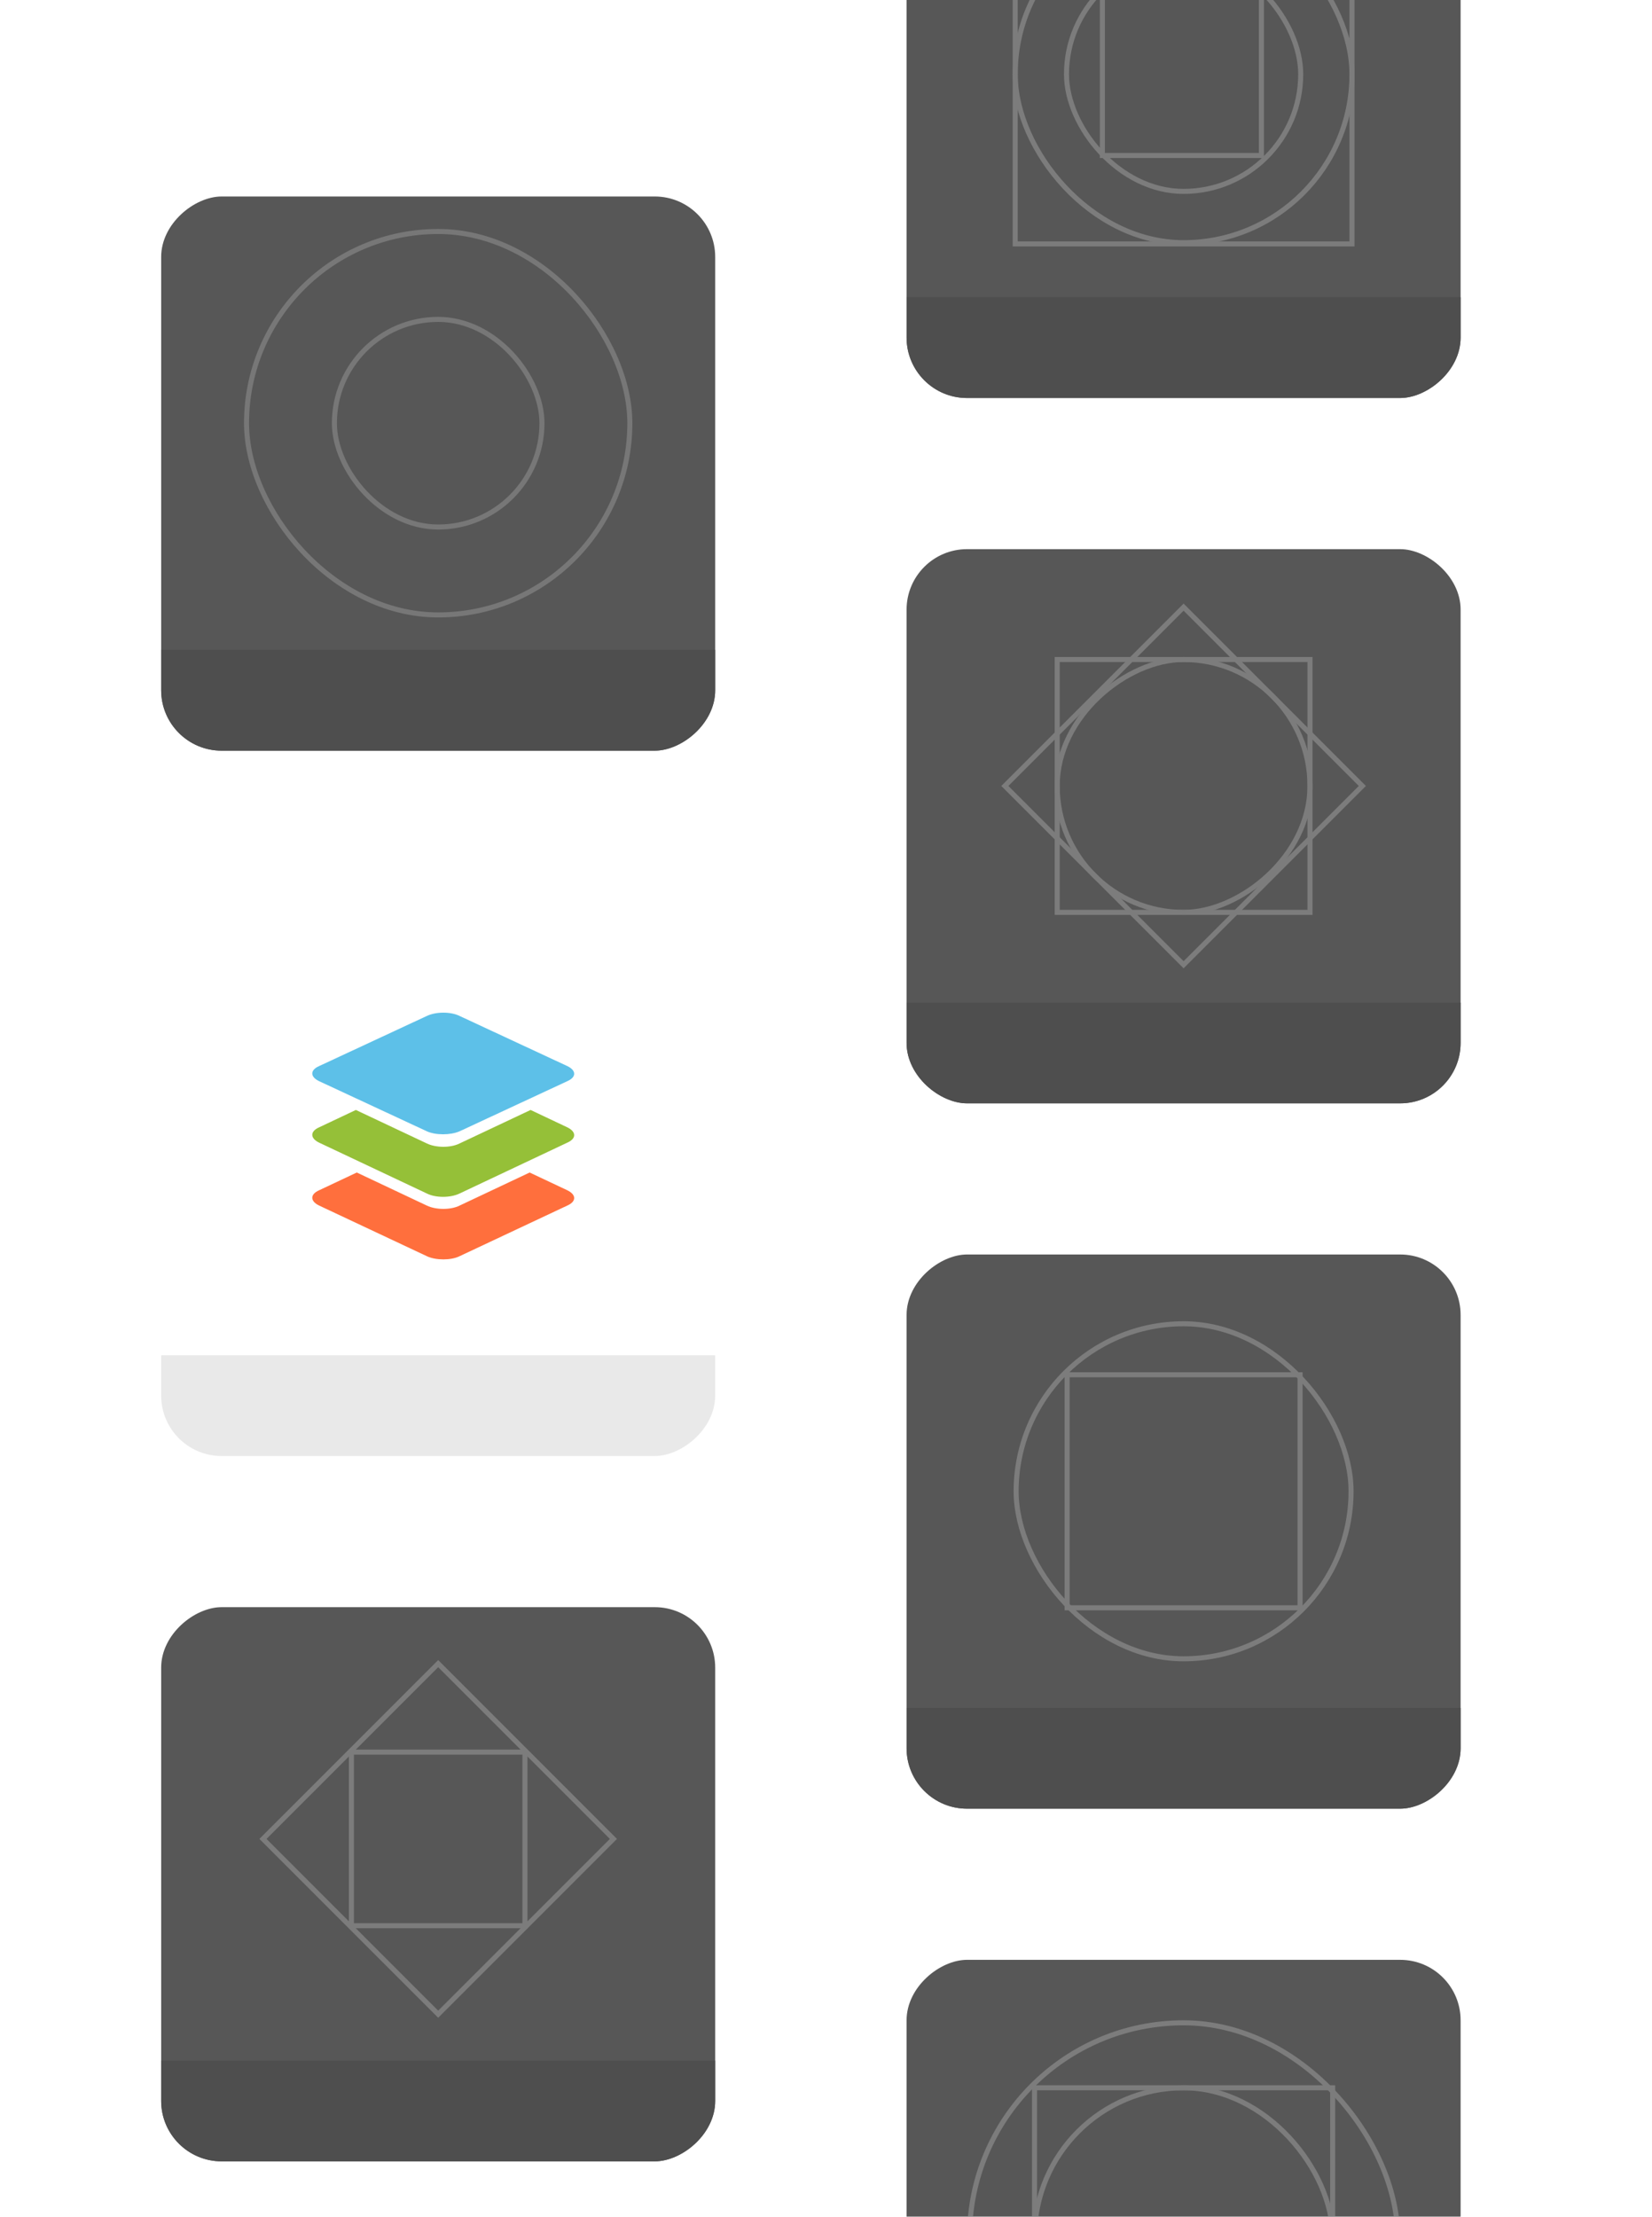 <svg width="328" height="440" viewBox="0 0 328 440" fill="none" xmlns="http://www.w3.org/2000/svg">
<g clip-path="url(#clip0_17_113153)">
<g filter="url(#filter0_d_17_113153)">
<g clip-path="url(#clip1_17_113153)">
<rect x="290" y="-41" width="110" height="110" rx="12" transform="rotate(90 290 -41)" fill="#575757"/>
<rect x="201.568" y="-28.694" width="66.863" height="66.863" rx="33.432" stroke="#7C7C7C"/>
<rect x="211.748" y="-18.515" width="46.504" height="46.504" rx="23.252" stroke="#7C7C7C"/>
<rect x="201.568" y="-28.452" width="66.863" height="66.863" stroke="#7C7C7C"/>
<rect x="218.873" y="-10.71" width="31.574" height="31.574" stroke="#7C7C7C"/>
<rect x="180" y="49" width="110" height="20" fill="#4E4E4E"/>
</g>
</g>
<g filter="url(#filter1_d_17_113153)">
<g clip-path="url(#clip2_17_113153)">
<rect width="110" height="110" rx="12" transform="matrix(-4.37114e-08 -1 -1 4.37114e-08 290 209)" fill="#575757"/>
<rect x="260.095" y="120.904" width="50.191" height="50.191" rx="25.096" transform="rotate(90 260.095 120.904)" stroke="#7C7C7C"/>
<rect x="209.904" y="120.904" width="50.191" height="50.191" stroke="#7C7C7C"/>
<rect x="235" y="110.509" width="50.191" height="50.191" transform="rotate(45 235 110.509)" stroke="#7C7C7C"/>
<rect x="180" y="189" width="110" height="20" fill="#4E4E4E"/>
</g>
</g>
<g filter="url(#filter2_d_17_113153)">
<g clip-path="url(#clip3_17_113153)">
<rect x="290" y="239" width="110" height="110" rx="12" transform="rotate(90 290 239)" fill="#575757"/>
<rect x="201.75" y="252.75" width="66.5" height="66.5" rx="33.25" stroke="#7C7C7C"/>
<rect x="211.875" y="262.875" width="46.25" height="46.25" stroke="#7C7C7C"/>
<rect x="180" y="329" width="110" height="20" fill="#4E4E4E"/>
</g>
</g>
<g filter="url(#filter3_d_17_113153)">
<rect x="290" y="379" width="110" height="110" rx="12" transform="rotate(90 290 379)" fill="#575757"/>
<rect x="192.5" y="391.5" width="85" height="85" rx="42.5" stroke="#7C7C7C"/>
<rect x="205.4" y="404.4" width="59.2" height="59.2" rx="29.6" stroke="#7C7C7C"/>
<rect x="205.4" y="404.4" width="59.2" height="59.2" stroke="#7C7C7C"/>
</g>
<g filter="url(#filter4_d_17_113153)">
<g clip-path="url(#clip4_17_113153)">
<rect x="142" y="169" width="110" height="110" rx="12" transform="rotate(90 142 169)" fill="white"/>
<path fill-rule="evenodd" clip-rule="evenodd" d="M84.822 239.372L63.37 229.29C61.543 228.41 61.543 227.05 63.37 226.249L70.839 222.729L84.743 229.29C86.57 230.17 89.51 230.17 91.257 229.29L105.161 222.729L112.629 226.249C114.457 227.13 114.457 228.49 112.629 229.29L91.178 239.372C89.51 240.172 86.57 240.172 84.822 239.372Z" fill="#FF6F3D"/>
<path fill-rule="evenodd" clip-rule="evenodd" d="M84.752 226.896L63.366 216.802C61.545 215.921 61.545 214.559 63.366 213.758L70.653 210.313L84.752 216.962C86.574 217.843 89.505 217.843 91.248 216.962L105.347 210.313L112.634 213.758C114.455 214.639 114.455 216.001 112.634 216.802L91.248 226.896C89.426 227.777 86.495 227.777 84.752 226.896Z" fill="#95C038"/>
<path fill-rule="evenodd" clip-rule="evenodd" d="M84.752 214.549L63.366 204.6C61.545 203.732 61.545 202.39 63.366 201.6L84.752 191.651C86.574 190.783 89.505 190.783 91.248 191.651L112.634 201.6C114.455 202.469 114.455 203.811 112.634 204.6L91.248 214.549C89.426 215.339 86.495 215.339 84.752 214.549Z" fill="#5DC0E8"/>
<rect x="32" y="259" width="110" height="20" fill="#E9E9E9"/>
</g>
</g>
<g filter="url(#filter5_d_17_113153)">
<g clip-path="url(#clip5_17_113153)">
<rect x="142" y="29" width="110" height="110" rx="12" transform="rotate(90 142 29)" fill="#575757"/>
<rect x="48.948" y="35.948" width="76.105" height="76.105" rx="38.052" stroke="#777777"/>
<rect x="66.394" y="53.394" width="41.212" height="41.212" rx="20.606" stroke="#777777"/>
<rect x="32" y="119" width="110" height="20" fill="#4E4E4E"/>
</g>
</g>
<g filter="url(#filter6_d_17_113153)">
<g clip-path="url(#clip6_17_113153)">
<rect x="142" y="309" width="110" height="110" rx="12" transform="rotate(90 142 309)" fill="#575757"/>
<rect x="69.773" y="337.773" width="34.454" height="34.454" stroke="#7C7C7C"/>
<rect x="87" y="320.207" width="49.205" height="49.205" transform="rotate(45 87 320.207)" stroke="#7C7C7C"/>
<rect x="32" y="399" width="110" height="20" fill="#4E4E4E"/>
</g>
</g>
</g>
<defs>
<filter id="filter0_d_17_113153" x="160" y="-51" width="150" height="150" filterUnits="userSpaceOnUse" color-interpolation-filters="sRGB">
<feFlood flood-opacity="0" result="BackgroundImageFix"/>
<feColorMatrix in="SourceAlpha" type="matrix" values="0 0 0 0 0 0 0 0 0 0 0 0 0 0 0 0 0 0 127 0" result="hardAlpha"/>
<feOffset dy="10"/>
<feGaussianBlur stdDeviation="10"/>
<feColorMatrix type="matrix" values="0 0 0 0 0.333 0 0 0 0 0.333 0 0 0 0 0.333 0 0 0 0.05 0"/>
<feBlend mode="normal" in2="BackgroundImageFix" result="effect1_dropShadow_17_113153"/>
<feBlend mode="normal" in="SourceGraphic" in2="effect1_dropShadow_17_113153" result="shape"/>
</filter>
<filter id="filter1_d_17_113153" x="160" y="89" width="150" height="150" filterUnits="userSpaceOnUse" color-interpolation-filters="sRGB">
<feFlood flood-opacity="0" result="BackgroundImageFix"/>
<feColorMatrix in="SourceAlpha" type="matrix" values="0 0 0 0 0 0 0 0 0 0 0 0 0 0 0 0 0 0 127 0" result="hardAlpha"/>
<feOffset dy="10"/>
<feGaussianBlur stdDeviation="10"/>
<feColorMatrix type="matrix" values="0 0 0 0 0.333 0 0 0 0 0.333 0 0 0 0 0.333 0 0 0 0.05 0"/>
<feBlend mode="normal" in2="BackgroundImageFix" result="effect1_dropShadow_17_113153"/>
<feBlend mode="normal" in="SourceGraphic" in2="effect1_dropShadow_17_113153" result="shape"/>
</filter>
<filter id="filter2_d_17_113153" x="160" y="229" width="150" height="150" filterUnits="userSpaceOnUse" color-interpolation-filters="sRGB">
<feFlood flood-opacity="0" result="BackgroundImageFix"/>
<feColorMatrix in="SourceAlpha" type="matrix" values="0 0 0 0 0 0 0 0 0 0 0 0 0 0 0 0 0 0 127 0" result="hardAlpha"/>
<feOffset dy="10"/>
<feGaussianBlur stdDeviation="10"/>
<feColorMatrix type="matrix" values="0 0 0 0 0.333 0 0 0 0 0.333 0 0 0 0 0.333 0 0 0 0.05 0"/>
<feBlend mode="normal" in2="BackgroundImageFix" result="effect1_dropShadow_17_113153"/>
<feBlend mode="normal" in="SourceGraphic" in2="effect1_dropShadow_17_113153" result="shape"/>
</filter>
<filter id="filter3_d_17_113153" x="160" y="369" width="150" height="150" filterUnits="userSpaceOnUse" color-interpolation-filters="sRGB">
<feFlood flood-opacity="0" result="BackgroundImageFix"/>
<feColorMatrix in="SourceAlpha" type="matrix" values="0 0 0 0 0 0 0 0 0 0 0 0 0 0 0 0 0 0 127 0" result="hardAlpha"/>
<feOffset dy="10"/>
<feGaussianBlur stdDeviation="10"/>
<feColorMatrix type="matrix" values="0 0 0 0 0.333 0 0 0 0 0.333 0 0 0 0 0.333 0 0 0 0.05 0"/>
<feBlend mode="normal" in2="BackgroundImageFix" result="effect1_dropShadow_17_113153"/>
<feBlend mode="normal" in="SourceGraphic" in2="effect1_dropShadow_17_113153" result="shape"/>
</filter>
<filter id="filter4_d_17_113153" x="12" y="159" width="150" height="150" filterUnits="userSpaceOnUse" color-interpolation-filters="sRGB">
<feFlood flood-opacity="0" result="BackgroundImageFix"/>
<feColorMatrix in="SourceAlpha" type="matrix" values="0 0 0 0 0 0 0 0 0 0 0 0 0 0 0 0 0 0 127 0" result="hardAlpha"/>
<feOffset dy="10"/>
<feGaussianBlur stdDeviation="10"/>
<feColorMatrix type="matrix" values="0 0 0 0 0.333 0 0 0 0 0.333 0 0 0 0 0.333 0 0 0 0.05 0"/>
<feBlend mode="normal" in2="BackgroundImageFix" result="effect1_dropShadow_17_113153"/>
<feBlend mode="normal" in="SourceGraphic" in2="effect1_dropShadow_17_113153" result="shape"/>
</filter>
<filter id="filter5_d_17_113153" x="12" y="19" width="150" height="150" filterUnits="userSpaceOnUse" color-interpolation-filters="sRGB">
<feFlood flood-opacity="0" result="BackgroundImageFix"/>
<feColorMatrix in="SourceAlpha" type="matrix" values="0 0 0 0 0 0 0 0 0 0 0 0 0 0 0 0 0 0 127 0" result="hardAlpha"/>
<feOffset dy="10"/>
<feGaussianBlur stdDeviation="10"/>
<feColorMatrix type="matrix" values="0 0 0 0 0.333 0 0 0 0 0.333 0 0 0 0 0.333 0 0 0 0.05 0"/>
<feBlend mode="normal" in2="BackgroundImageFix" result="effect1_dropShadow_17_113153"/>
<feBlend mode="normal" in="SourceGraphic" in2="effect1_dropShadow_17_113153" result="shape"/>
</filter>
<filter id="filter6_d_17_113153" x="12" y="299" width="150" height="150" filterUnits="userSpaceOnUse" color-interpolation-filters="sRGB">
<feFlood flood-opacity="0" result="BackgroundImageFix"/>
<feColorMatrix in="SourceAlpha" type="matrix" values="0 0 0 0 0 0 0 0 0 0 0 0 0 0 0 0 0 0 127 0" result="hardAlpha"/>
<feOffset dy="10"/>
<feGaussianBlur stdDeviation="10"/>
<feColorMatrix type="matrix" values="0 0 0 0 0.333 0 0 0 0 0.333 0 0 0 0 0.333 0 0 0 0.05 0"/>
<feBlend mode="normal" in2="BackgroundImageFix" result="effect1_dropShadow_17_113153"/>
<feBlend mode="normal" in="SourceGraphic" in2="effect1_dropShadow_17_113153" result="shape"/>
</filter>
<clipPath id="clip0_17_113153">
<rect width="328" height="440" fill="white"/>
</clipPath>
<clipPath id="clip1_17_113153">
<rect x="290" y="-41" width="110" height="110" rx="12" transform="rotate(90 290 -41)" fill="white"/>
</clipPath>
<clipPath id="clip2_17_113153">
<rect width="110" height="110" rx="12" transform="matrix(-4.37114e-08 -1 -1 4.37114e-08 290 209)" fill="white"/>
</clipPath>
<clipPath id="clip3_17_113153">
<rect x="290" y="239" width="110" height="110" rx="12" transform="rotate(90 290 239)" fill="white"/>
</clipPath>
<clipPath id="clip4_17_113153">
<rect x="142" y="169" width="110" height="110" rx="12" transform="rotate(90 142 169)" fill="white"/>
</clipPath>
<clipPath id="clip5_17_113153">
<rect x="142" y="29" width="110" height="110" rx="12" transform="rotate(90 142 29)" fill="white"/>
</clipPath>
<clipPath id="clip6_17_113153">
<rect x="142" y="309" width="110" height="110" rx="12" transform="rotate(90 142 309)" fill="white"/>
</clipPath>
</defs>
</svg>
